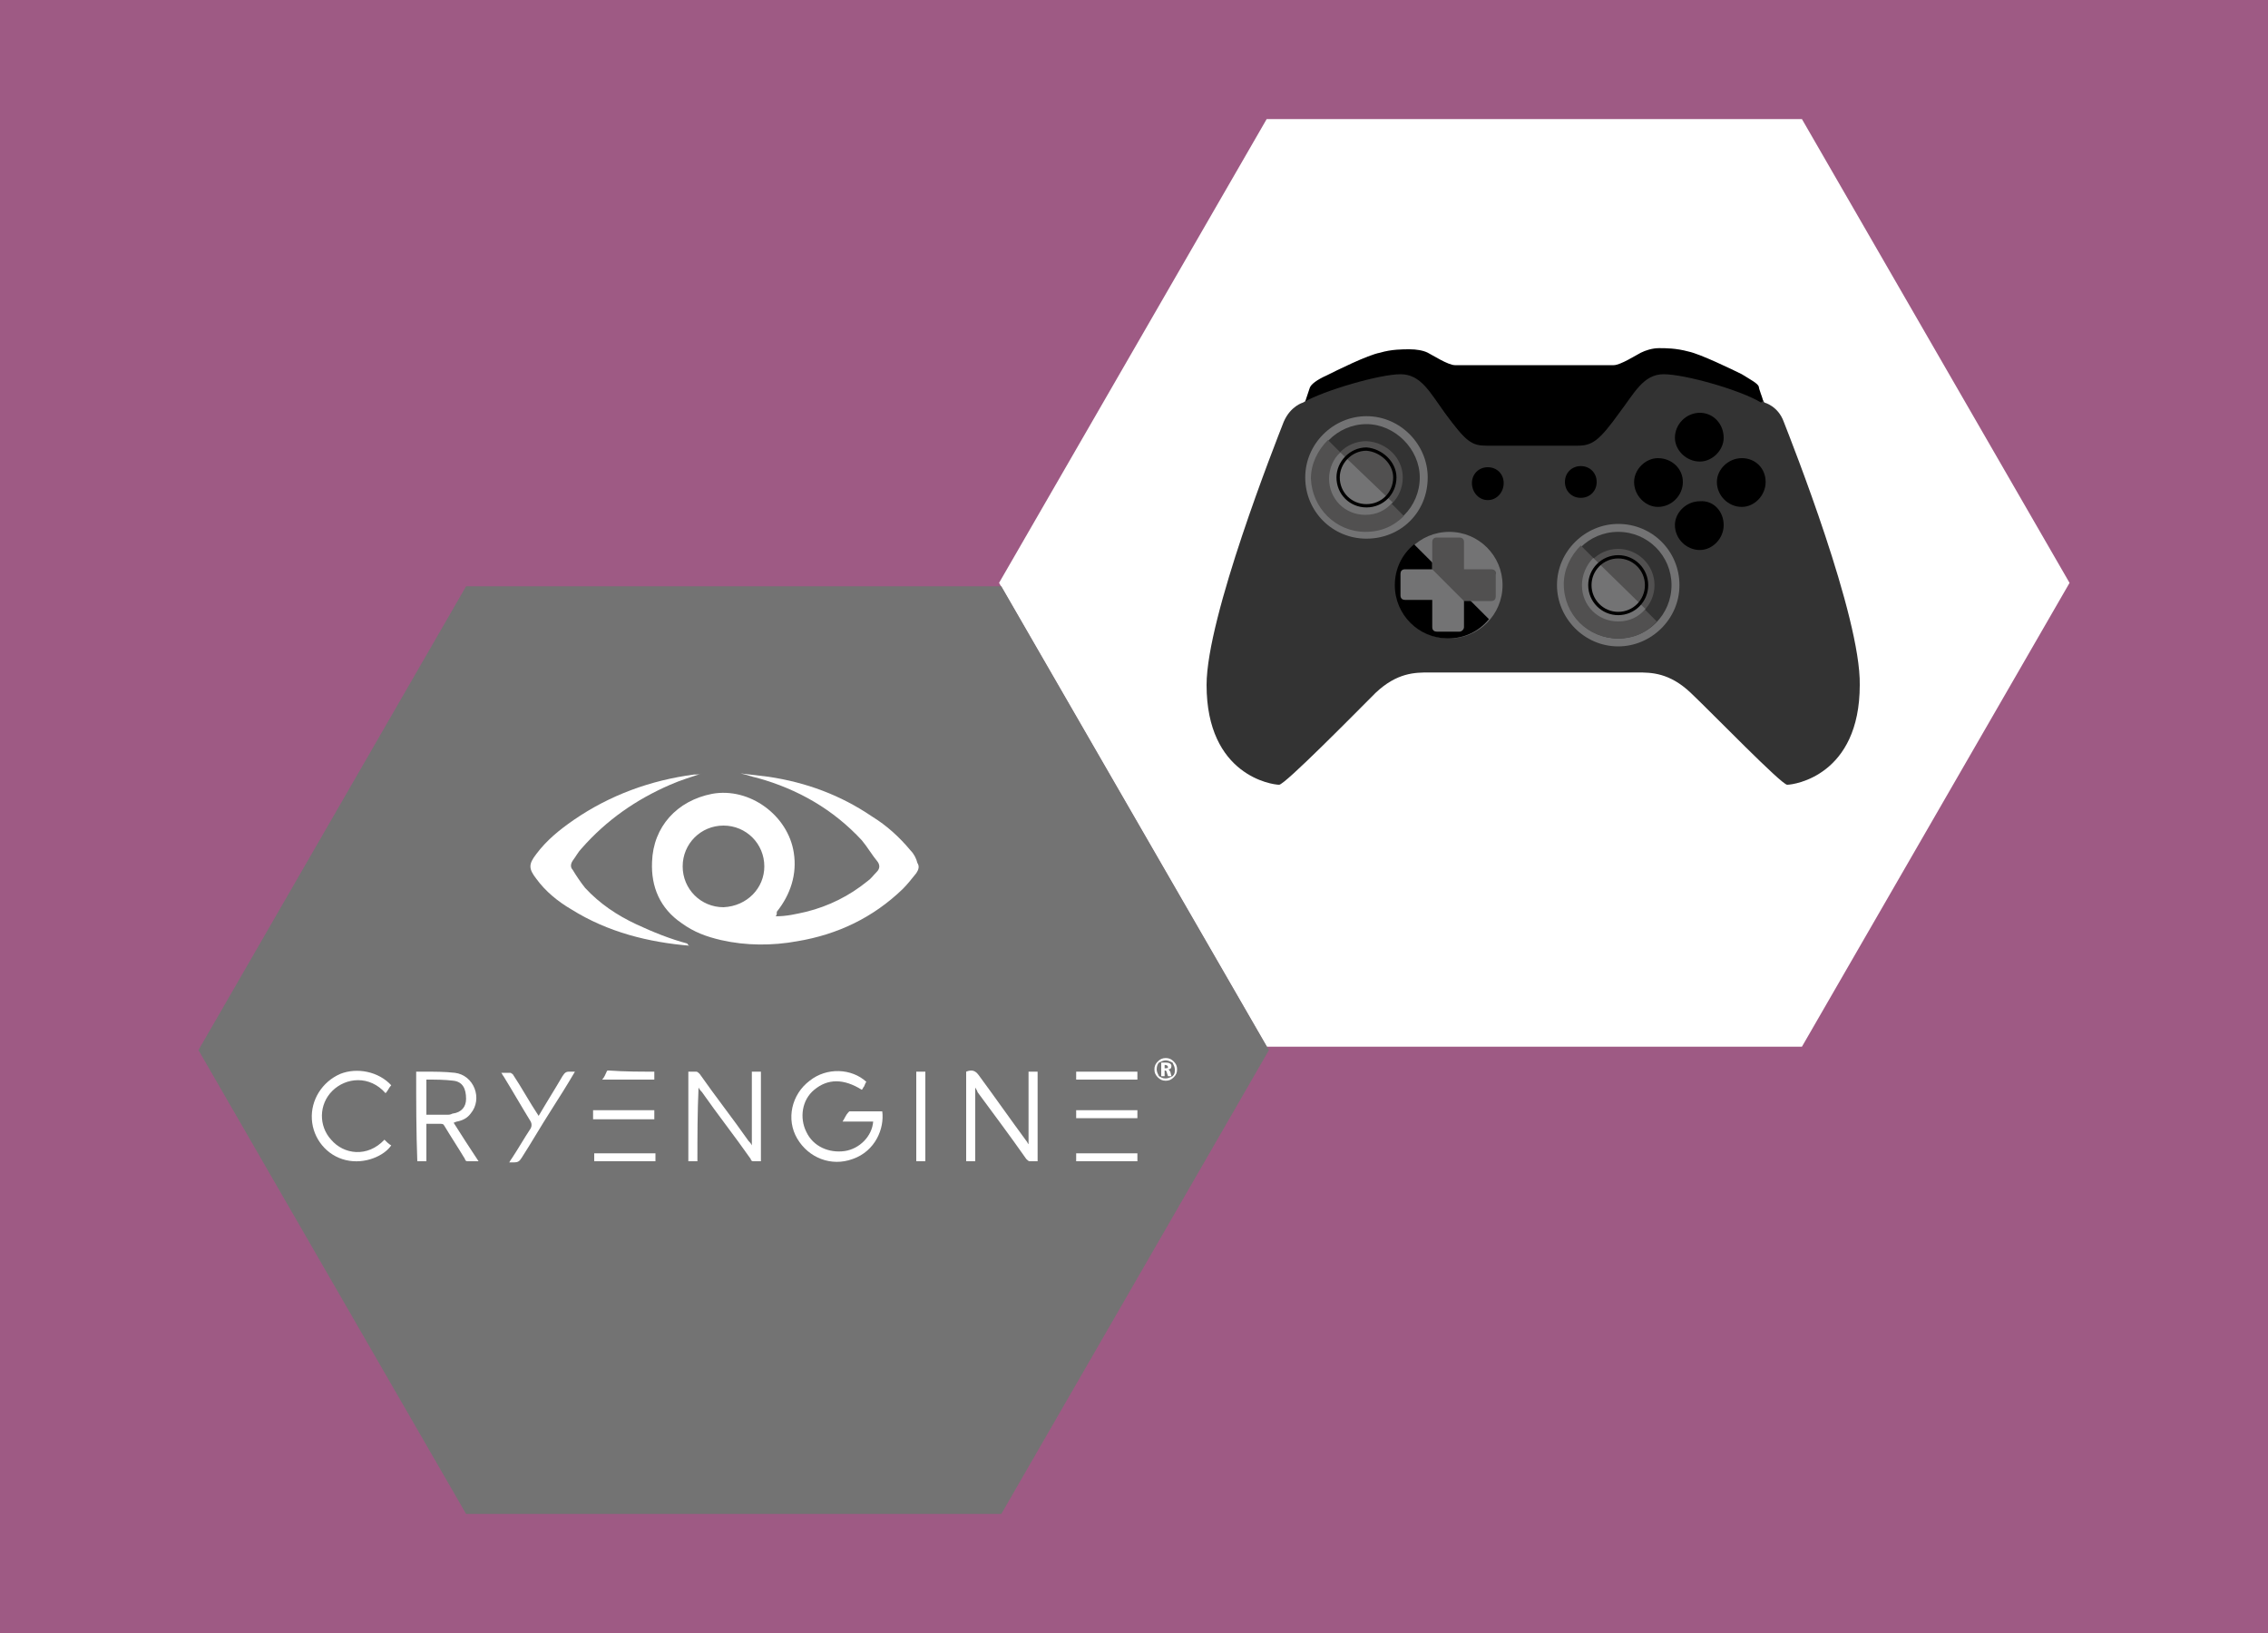 <?xml version="1.0" encoding="utf-8"?>
<!-- Generator: Adobe Illustrator 20.1.0, SVG Export Plug-In . SVG Version: 6.00 Build 0)  -->
<svg version="1.1" id="Layer_1" xmlns="http://www.w3.org/2000/svg" xmlns:xlink="http://www.w3.org/1999/xlink" x="0px" y="0px"
	 viewBox="0 0 200 144" style="enable-background:new 0 0 200 144;" xml:space="preserve">
<rect x="0" y="0" width="200" height="144" fill="#808080" stroke="none"/>
<style type="text/css">
	.st0{opacity:0.3;fill:#00BCF2;}
	.st1{fill:#00B294;}
	.st2{clip-path:url(#SVGID_2_);}
	
		.st3{fill-rule:evenodd;clip-rule:evenodd;fill:none;stroke:#BAD80A;stroke-width:1.544;stroke-linecap:round;stroke-linejoin:round;stroke-miterlimit:10;}
	.st4{fill:#464646;}
	.st5{fill:#231F20;}
	.st6{fill-rule:evenodd;clip-rule:evenodd;fill:#5C2D91;}
	.st7{fill-rule:evenodd;clip-rule:evenodd;fill:none;stroke:#5C2D91;stroke-width:0.721;stroke-miterlimit:10;}
	
		.st8{fill-rule:evenodd;clip-rule:evenodd;fill:none;stroke:#5C2D91;stroke-width:0.721;stroke-miterlimit:10;stroke-dasharray:0.721,0.721;}
	.st9{opacity:0.3;fill:#E3008C;}
	.st10{fill:#FFFFFF;}
	.st11{fill:#737373;}
	.st12{fill:#333333;}
	.st13{fill:none;stroke:#FFFFFF;stroke-width:0.145;stroke-linecap:round;stroke-linejoin:round;stroke-miterlimit:10;}
	.st14{fill:#737374;}
	.st15{fill:#515050;}
	.st16{fill:none;stroke:#000000;stroke-width:0.291;stroke-miterlimit:1;}
	.st17{fill:none;}
	.st18{opacity:0.3;fill:#BAD80A;}
	.st19{fill:#B4A0FF;}
	.st20{fill:#393939;}
	.st21{fill:#E73C00;}
	.st22{opacity:0.3;fill:#B4A0FF;}
	.st23{fill:#00BCF2;}
	.st24{fill:#019FB5;}
</style>
<g>
	<rect class="st9" width="200" height="144"/>
	<g>
		<g>
			<polygon class="st10" points="111.7,92.3 88.1,51.4 111.7,10.5 158.9,10.5 182.5,51.4 158.9,92.3 			"/>
		</g>
		<g>
			<polygon class="st11" points="41.1,133.5 17.5,92.6 41.1,51.7 88.3,51.7 111.9,92.6 88.3,133.5 			"/>
		</g>
		<g>
			<g>
				<path class="st10" d="M68.4,80.8c1,0,1.8-0.2,2.7-0.4c2-0.5,3.8-1.4,5.4-2.7c0.3-0.2,0.5-0.5,0.8-0.8c0.3-0.3,0.3-0.6,0.1-0.9
					c-0.5-0.6-0.9-1.3-1.4-1.9c-2.5-2.7-5.6-4.5-9.2-5.5c-0.5-0.1-1-0.3-1.5-0.4c0.8,0.1,1.7,0.2,2.5,0.3c3.3,0.5,6.3,1.6,9.1,3.5
					c1.3,0.8,2.4,1.8,3.4,3c0.3,0.3,0.5,0.7,0.6,1.1c0.2,0.3,0.1,0.6-0.1,0.9c-0.4,0.5-0.8,1-1.2,1.4c-2.6,2.5-5.7,4-9.3,4.6
					c-2.2,0.4-4.5,0.4-6.7-0.1c-1.3-0.3-2.4-0.7-3.5-1.5c-1.9-1.3-2.7-3.2-2.6-5.4c0.1-3.1,2.2-5.4,5.3-6c3.3-0.6,6.7,1.9,7.2,5.2
					c0.3,1.9-0.3,3.7-1.5,5.2C68.5,80.6,68.5,80.7,68.4,80.8z M67.4,76.4c0-2-1.6-3.6-3.6-3.6c-2,0-3.6,1.6-3.6,3.6
					c0,2,1.6,3.6,3.6,3.6C65.9,79.9,67.4,78.3,67.4,76.4z"/>
				<path class="st10" d="M60.9,83.4c-3.7-0.3-7.3-1.2-10.5-3.2c-1.2-0.7-2.3-1.6-3.1-2.7c-0.7-0.9-0.7-1.3,0-2.2
					c0.9-1.2,2-2.1,3.3-3c3.2-2.2,6.8-3.5,10.6-4c0.2,0,0.5,0,0.7-0.1c-0.9,0.3-1.9,0.6-2.8,1c-3,1.3-5.6,3.1-7.8,5.6
					c-0.3,0.3-0.5,0.7-0.8,1.1c-0.2,0.3-0.2,0.6,0,0.8c0.3,0.5,0.7,1.1,1.1,1.6c1.3,1.4,2.8,2.4,4.5,3.2c1.5,0.7,3,1.3,4.5,1.7
					C60.7,83.4,60.8,83.4,60.9,83.4z"/>
				<path class="st10" d="M61.5,102.4c-0.3,0-0.5,0-0.8,0c0-2.6,0-5.3,0-7.9c0.2,0,0.5,0,0.7,0c0.1,0,0.2,0.1,0.3,0.2
					c1.4,2,2.9,3.9,4.3,5.9c0.1,0.1,0.2,0.2,0.3,0.4c0-2.2,0-4.3,0-6.5c0.3,0,0.5,0,0.8,0c0,2.6,0,5.3,0,7.9c-0.2,0-0.5,0-0.7,0
					c-0.1,0-0.2-0.1-0.2-0.2c-1.4-2-2.9-3.9-4.3-5.9c-0.1-0.1-0.2-0.2-0.3-0.4C61.5,98.1,61.5,100.2,61.5,102.4z"/>
				<path class="st10" d="M86,95.9c0,1.2,0,2.2,0,3.3c0,1.1,0,2.1,0,3.2c-0.3,0-0.6,0-0.8,0c0-2.6,0-5.2,0-7.9
					c0.5-0.2,0.8-0.1,1.1,0.3c1.4,1.9,2.8,3.9,4.2,5.8c0.1,0.1,0.1,0.2,0.2,0.3c0-2.2,0-4.3,0-6.4c0.3,0,0.5,0,0.8,0
					c0,2.6,0,5.2,0,7.9c-0.2,0-0.5,0-0.7,0c-0.1,0-0.2-0.1-0.3-0.2c-1.4-2-2.9-4-4.3-5.9C86.2,96.2,86.1,96.1,86,95.9z"/>
				<path class="st10" d="M77,98.9c-0.9,0-1.7,0-2.7,0c0.2-0.3,0.3-0.6,0.5-0.8c0,0,0.1-0.1,0.1-0.1c1,0,1.9,0,2.9,0
					c0.2,1.5-0.6,3.5-2.6,4.2c-1.9,0.7-3.9-0.1-4.9-1.8c-1-1.7-0.5-3.9,1.1-5.1c1.5-1.2,3.7-1.1,5,0.1c-0.1,0.1-0.1,0.2-0.2,0.4
					c-0.1,0.1-0.1,0.2-0.2,0.3c-1.6-1-3-1-4.2,0c-1.1,0.9-1.3,2.5-0.7,3.7c0.6,1.3,2,1.9,3.4,1.7C75.8,101.3,76.9,100.2,77,98.9z"/>
				<path class="st10" d="M36.7,94.5c0.3,0,0.5,0,0.7,0c0.9,0,1.8,0,2.7,0.1c1.7,0.2,2.5,2.3,1.4,3.6c-0.3,0.4-0.7,0.6-1.2,0.7
					c-0.1,0-0.2,0.1-0.3,0.1c0.7,1.1,1.4,2.2,2.2,3.4c-0.4,0-0.7,0-1,0c-0.1,0-0.2-0.1-0.2-0.2c-0.6-1-1.2-1.9-1.8-2.9
					c-0.1-0.2-0.2-0.2-0.4-0.2c-0.4,0-0.8,0-1.2,0c0,1.1,0,2.2,0,3.3c-0.3,0-0.6,0-0.8,0C36.7,99.8,36.7,97.2,36.7,94.5z M37.6,98.3
					c0.6,0,1.2,0,1.8,0c0.2,0,0.3,0,0.5-0.1c0.8-0.1,1.2-0.6,1.2-1.3c0-0.9-0.3-1.5-1.1-1.6c-0.8-0.1-1.6-0.1-2.4-0.1
					C37.6,96.3,37.6,97.3,37.6,98.3z"/>
				<path class="st10" d="M33.9,100.5c0.2,0.2,0.4,0.4,0.6,0.5c-0.6,0.9-2.3,1.7-4,1.3c-1.7-0.4-2.9-1.9-3-3.6
					c-0.1-1.7,0.9-3.3,2.5-4c1.5-0.6,3.4-0.2,4.5,1c-0.2,0.2-0.3,0.5-0.5,0.7c-1.4-1.6-3.5-1.4-4.7-0.2c-1.2,1.2-1.2,3.1-0.1,4.3
					C30.3,101.8,32.4,102.1,33.9,100.5z"/>
				<path class="st10" d="M50.7,94.5c-0.7,1.2-1.4,2.3-2.1,3.4c-0.9,1.4-1.7,2.8-2.6,4.2c-0.2,0.3-0.3,0.4-0.7,0.4
					c-0.1,0-0.2,0-0.4,0c0.1-0.1,0.1-0.2,0.2-0.3c0.6-0.9,1.1-1.8,1.7-2.7c0.1-0.2,0.1-0.4,0-0.6c-0.8-1.3-1.6-2.7-2.4-4
					c-0.1-0.1-0.1-0.2-0.2-0.3c0.3,0,0.6,0,0.8,0c0.1,0,0.1,0.1,0.2,0.1c0.8,1.2,1.5,2.5,2.3,3.7c0.7-1.2,1.4-2.3,2.1-3.5
					c0.2-0.3,0.3-0.4,0.6-0.4C50.3,94.5,50.5,94.5,50.7,94.5z"/>
				<path class="st10" d="M80.8,94.5c0.3,0,0.5,0,0.8,0c0,2.6,0,5.3,0,7.9c-0.3,0-0.5,0-0.8,0C80.8,99.8,80.8,97.2,80.8,94.5z"/>
				<path class="st10" d="M100.3,97.9c0,0.3,0,0.5,0,0.7c-1.8,0-3.6,0-5.4,0c0-0.2,0-0.5,0-0.7C96.7,97.9,98.5,97.9,100.3,97.9z"/>
				<path class="st10" d="M57.7,97.9c0,0.3,0,0.5,0,0.8c-1.8,0-3.6,0-5.4,0c0-0.3,0-0.5,0-0.8C54.2,97.9,55.9,97.9,57.7,97.9z"/>
				<path class="st10" d="M57.8,101.7c0,0.2,0,0.5,0,0.7c-1.8,0-3.6,0-5.4,0c0-0.2,0-0.5,0-0.7C54.1,101.7,55.9,101.7,57.8,101.7z"
					/>
				<path class="st10" d="M94.9,102.4c0-0.2,0-0.5,0-0.7c1.8,0,3.6,0,5.4,0c0,0.2,0,0.5,0,0.7C98.5,102.4,96.8,102.4,94.9,102.4z"/>
				<path class="st10" d="M94.9,95.2c0-0.2,0-0.5,0-0.7c1.8,0,3.6,0,5.4,0c0,0.2,0,0.5,0,0.7C98.5,95.2,96.8,95.2,94.9,95.2z"/>
				<path class="st10" d="M57.7,94.5c0,0,0,0.1,0,0.1c0,0.2,0,0.4,0,0.6c-1.5,0-3,0-4.6,0c0.2-0.2,0.3-0.5,0.4-0.7
					c0-0.1,0.1-0.1,0.2-0.1C55.1,94.5,56.4,94.5,57.7,94.5C57.7,94.5,57.7,94.5,57.7,94.5z"/>
			</g>
			<g>
				<path class="st10" d="M102.8,95.3c-0.3,0-0.5-0.1-0.7-0.3c-0.2-0.2-0.3-0.4-0.3-0.7c0-0.3,0.1-0.5,0.3-0.7
					c0.2-0.2,0.4-0.3,0.7-0.3c0.3,0,0.5,0.1,0.7,0.3c0.2,0.2,0.3,0.4,0.3,0.7c0,0.3-0.1,0.5-0.3,0.7
					C103.3,95.2,103.1,95.3,102.8,95.3z M102.8,93.5c-0.2,0-0.4,0.1-0.6,0.2c-0.1,0.1-0.2,0.3-0.2,0.6c0,0.2,0.1,0.4,0.2,0.6
					c0.2,0.1,0.3,0.2,0.6,0.2c0.2,0,0.4-0.1,0.6-0.2c0.2-0.2,0.2-0.3,0.2-0.6c0-0.2-0.1-0.4-0.2-0.6C103.2,93.6,103,93.5,102.8,93.5
					z M103.3,94.9H103l-0.1-0.3c0-0.1-0.1-0.2-0.1-0.2h-0.1v0.5h-0.3v-1.2h0.4c0.3,0,0.5,0.1,0.5,0.3c0,0.2-0.1,0.3-0.3,0.3v0
					c0.1,0,0.1,0.1,0.2,0.2L103.3,94.9z M102.7,93.9v0.3h0.1c0.1,0,0.2,0,0.2-0.1C103,94,102.9,93.9,102.7,93.9L102.7,93.9z"/>
			</g>
		</g>
		<g>
			<polygon class="st12" points="115,35.6 111.1,49.9 159,49.9 155.6,35.6 151.8,33 145.6,32.8 142.1,33.4 127.3,33.4 124.2,32.3 
				118.8,33.4 			"/>
			<polygon class="st13" points="115,35.6 111.1,49.9 159,49.9 155.6,35.6 151.8,33 145.6,32.8 142.1,33.4 127.3,33.4 124.2,32.3 
				118.8,33.4 			"/>
			<path d="M155.5,35.4c-0.1-0.4-0.4-1.1-0.4-1.3c-0.1-0.3-0.7-0.6-1.5-1.1c-0.8-0.4-3.7-1.8-4.7-2c-1.1-0.3-2-0.3-2.6-0.3
				c-0.6,0-1.2,0.2-1.6,0.4c-0.4,0.2-1.8,1.1-2.4,1.1l-7,0l-7,0c-0.6,0-2-0.9-2.4-1.1c-0.4-0.2-1-0.3-1.6-0.3c-0.6,0-1.6,0-2.6,0.3
				c-1.1,0.2-3.9,1.6-4.7,2c-0.9,0.4-1.4,0.8-1.5,1.1c-0.1,0.3-0.5,1.5-0.5,1.5c1.8-1.1,6.7-2.5,8.6-2.5c1.8,0,2.6,1.7,3.9,3.4
				c1.9,2.5,2.4,2.9,3.7,2.9l8,0c1.3,0,1.8-0.4,3.7-2.9c1.3-1.8,2.1-3.4,3.9-3.4c1.8,0,6.7,1.4,8.6,2.5L155.5,35.4z"/>
			<path class="st12" d="M157.3,37.2c-0.5-1.4-1.7-1.7-1.7-1.7s-0.1-0.1-0.1-0.2l-0.2,0.2c-1.8-1.1-6.7-2.5-8.6-2.5
				c-1.8,0-2.6,1.7-3.9,3.4c-1.8,2.5-2.4,2.9-3.7,2.9l-8,0c-1.3,0-1.8-0.3-3.7-2.9c-1.3-1.8-2.1-3.4-3.9-3.4c-1.8,0-6.7,1.4-8.6,2.5
				c0,0-1.1,0.3-1.7,1.7c-0.7,1.8-6.8,17.2-6.8,23.2c0,8,5.8,8.8,6.4,8.8c0.5,0,6.6-6.2,8.5-8.1c1.9-1.8,3.5-1.8,4.7-1.8l9.2,0
				l9.2,0c1.2,0,2.8,0,4.7,1.8c1.9,1.8,8,8.1,8.5,8.1c0.6,0,6.4-0.8,6.4-8.8C164.1,54.4,158,39,157.3,37.2"/>
			<path class="st14" d="M148.1,51.6c0,3-2.5,5.4-5.4,5.4c-3,0-5.4-2.5-5.4-5.4c0-3,2.5-5.4,5.4-5.4
				C145.7,46.2,148.1,48.6,148.1,51.6"/>
			<path class="st12" d="M147.4,51.6c0,2.6-2.1,4.7-4.7,4.7c-2.6,0-4.7-2.1-4.7-4.7c0-2.6,2.1-4.7,4.7-4.7
				C145.3,46.9,147.4,49,147.4,51.6"/>
			<path class="st14" d="M132.5,51.6c0,2.6-2.1,4.7-4.7,4.7c-2.6,0-4.7-2.1-4.7-4.7c0-2.6,2.1-4.7,4.7-4.7
				C130.4,46.9,132.5,49,132.5,51.6"/>
			<path d="M124.7,48c-1.1,0.9-1.7,2.2-1.7,3.6c0,2.6,2.1,4.7,4.7,4.7c1.4,0,2.7-0.6,3.6-1.7L124.7,48z"/>
			<path class="st15" d="M142.7,56.3c1.4,0,2.5-0.5,3.4-1.5l-6.7-6.7c-0.9,0.9-1.5,2.1-1.5,3.4C137.9,54.2,140,56.3,142.7,56.3"/>
			<path class="st14" d="M125.9,42.1c0,3.1-2.4,5.4-5.4,5.4c-3,0-5.4-2.4-5.4-5.4c0-3,2.5-5.4,5.4-5.4
				C123.5,36.7,125.9,39.2,125.9,42.1"/>
			<path class="st12" d="M125.2,42.1c0,2.6-2.1,4.7-4.7,4.7c-2.6,0-4.7-2.1-4.7-4.7c0-2.5,2.1-4.7,4.7-4.7
				C123,37.4,125.2,39.6,125.2,42.1"/>
			<path class="st15" d="M120.4,46.9c1.4,0,2.5-0.5,3.4-1.4l-6.7-6.7c-0.9,0.9-1.5,2.1-1.5,3.4C115.7,44.8,117.8,46.9,120.4,46.9"/>
			<path d="M152,46.3c0,1.2-1,2.2-2.1,2.2c-1.2,0-2.2-1-2.2-2.2c0-1.1,1-2.1,2.2-2.1C151.1,44.1,152,45.1,152,46.3"/>
			<path d="M152,38.6c0,1.1-1,2.1-2.1,2.1c-1.2,0-2.2-1-2.2-2.1c0-1.2,1-2.2,2.2-2.2C151.1,36.4,152,37.4,152,38.6"/>
			<path d="M155.7,42.5c0,1.2-1,2.2-2.1,2.2c-1.2,0-2.2-1-2.2-2.2c0-1.1,1-2.1,2.2-2.1C154.8,40.4,155.7,41.3,155.7,42.5"/>
			<path d="M148.4,42.5c0,1.2-1,2.2-2.2,2.2c-1.1,0-2.1-1-2.1-2.2c0-1.1,1-2.1,2.1-2.1C147.4,40.4,148.4,41.3,148.4,42.5"/>
			<path class="st15" d="M145.9,51.6c0,1.8-1.5,3.2-3.2,3.2c-1.8,0-3.2-1.5-3.2-3.2s1.4-3.2,3.2-3.2
				C144.4,48.4,145.9,49.8,145.9,51.6"/>
			<path d="M132.6,42.6c0,0.8-0.6,1.5-1.4,1.5s-1.4-0.7-1.4-1.5c0-0.8,0.6-1.4,1.4-1.4C132,41.2,132.6,41.8,132.6,42.6"/>
			<path d="M140.8,42.5c0,0.8-0.6,1.4-1.4,1.4c-0.8,0-1.4-0.6-1.4-1.4c0-0.8,0.6-1.4,1.4-1.4C140.2,41.1,140.8,41.7,140.8,42.5"/>
			<path class="st14" d="M131.5,50.2l-2.4,0l0-2.4c0-0.3-0.2-0.4-0.4-0.4l-2,0c-0.3,0-0.4,0.2-0.4,0.4l0,2.4l-2.4,0
				c-0.3,0-0.4,0.2-0.4,0.4l0,1.9c0,0.3,0.2,0.4,0.4,0.4l2.4,0l0,2.4c0,0.3,0.2,0.4,0.4,0.4l2,0c0.2,0,0.4-0.2,0.4-0.4l0-2.4l2.4,0
				c0.3,0,0.4-0.2,0.4-0.4l0-1.9C132,50.4,131.8,50.2,131.5,50.2"/>
			<path class="st14" d="M140.5,49.2c-0.6,0.6-1,1.5-1,2.4c0,1.8,1.4,3.2,3.2,3.2c1,0,1.8-0.4,2.4-1.1L140.5,49.2z"/>
			<path class="st15" d="M123.7,42.1c0,1.8-1.4,3.2-3.2,3.2c-1.8,0-3.2-1.4-3.2-3.2c0-1.8,1.4-3.2,3.2-3.2
				C122.3,39,123.7,40.4,123.7,42.1"/>
			<path class="st14" d="M118.2,39.9c-0.6,0.5-1,1.4-1,2.3c0,1.8,1.4,3.2,3.2,3.2c1,0,1.8-0.4,2.4-1.1L118.2,39.9z"/>
			<path class="st15" d="M131.5,50.2l-2.4,0l0-2.4c0-0.3-0.2-0.4-0.4-0.4l-2,0c-0.3,0-0.4,0.2-0.4,0.4l0,2.4l2.8,2.8l2.4,0
				c0.3,0,0.4-0.2,0.4-0.4l0-1.9C132,50.4,131.8,50.2,131.5,50.2"/>
			<circle class="st16" cx="142.7" cy="51.6" r="2.5"/>
			<path class="st16" d="M123,42.1c0,1.4-1.1,2.5-2.5,2.5c-1.4,0-2.5-1.1-2.5-2.5c0-1.3,1.1-2.5,2.5-2.5
				C121.8,39.7,123,40.8,123,42.1z"/>
			<rect x="106.6" y="30.8" class="st17" width="57.8" height="38.6"/>
		</g>
	</g>
</g>
</svg>

